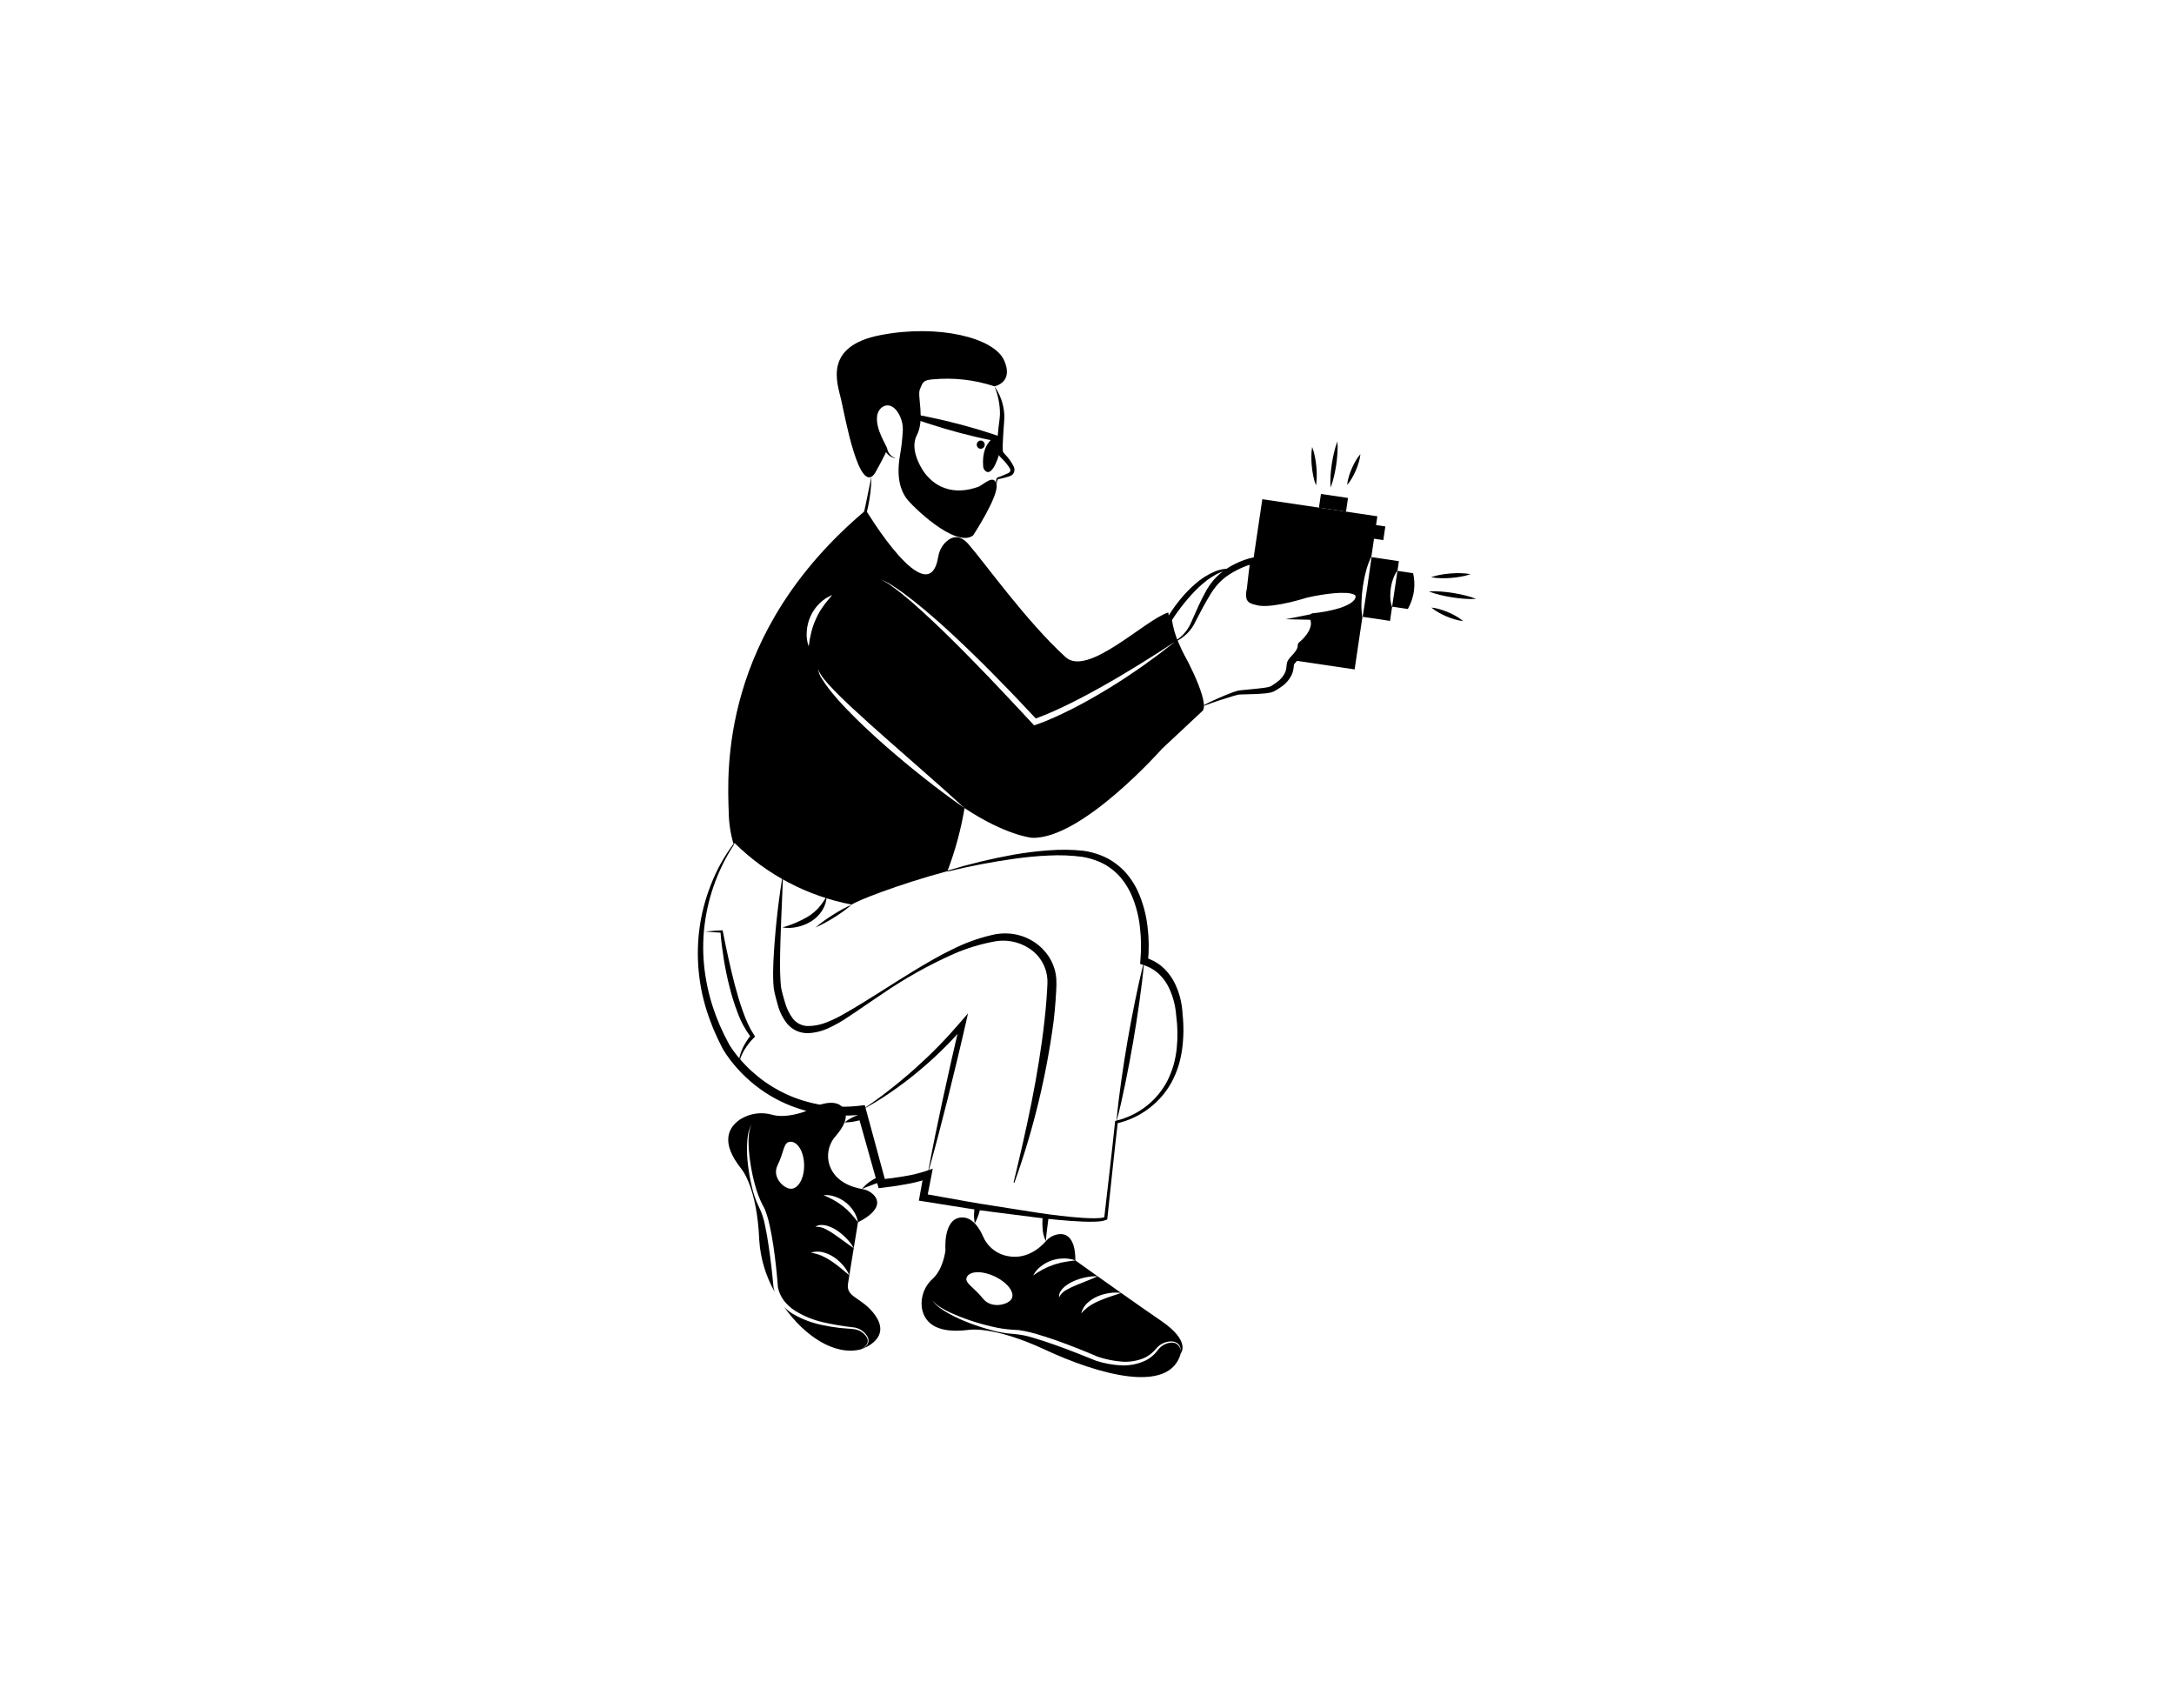 <svg width="700" height="550" viewBox="0 0 700 550" fill="none" xmlns="http://www.w3.org/2000/svg">
<path d="M383.209 214.486C381.411 212.344 379.837 210.024 378.511 207.562C377.1 205.071 376.138 202.35 375.671 199.526C375.647 199.356 375.682 199.183 375.769 199.036L375.783 199.014C377.017 196.947 378.401 194.973 379.923 193.108C381.435 191.23 383.114 189.492 384.939 187.917C386.764 186.303 388.838 184.996 391.082 184.048C393.32 183.063 395.823 182.852 398.194 183.447C395.866 183.314 393.548 183.845 391.51 184.98C390.502 185.53 389.534 186.151 388.613 186.838C387.696 187.535 386.83 188.299 385.98 189.08C384.303 190.684 382.736 192.399 381.29 194.215C379.831 196.022 378.471 197.908 377.216 199.863L377.327 199.352C377.686 202.018 378.433 204.617 379.544 207.067C380.069 208.332 380.667 209.57 381.274 210.809C381.896 212.04 382.528 213.273 383.209 214.486Z" fill="black"/>
<path d="M443.489 166.231L441.54 179.361L441.472 179.351C440.766 180.85 440.207 182.414 439.803 184.021C439.572 184.802 439.437 185.603 439.244 186.394L438.829 188.787C438.594 190.392 438.446 192.009 438.385 193.63C438.3 195.283 438.377 196.941 438.617 198.579L438.684 198.589L436.176 215.53L416.205 212.568C417.257 211.324 419.08 209.896 419.09 207.754C419.09 207.754 425.043 203.142 422.804 198.608C422.804 198.608 436.658 197.267 437.382 192.385C438.105 187.504 420.807 191.999 420.807 191.999C420.807 191.999 409.278 195.955 404.454 194.305C403.171 193.871 401.879 193.726 401.83 191.903L402.149 189.723L403.519 180.48L406.452 160.731L443.489 166.231Z" fill="black"/>
<path d="M450.425 180.683L449.962 183.809L449.885 183.799C449.29 184.637 448.828 185.561 448.515 186.539C448.322 187.002 448.235 187.485 448.091 187.948C447.985 188.43 447.907 188.903 447.821 189.385C447.679 190.349 447.624 191.325 447.657 192.299C447.678 193.326 447.853 194.344 448.178 195.318L448.245 195.328V195.338L447.57 199.911L438.761 198.599L440.257 188.999L441.617 179.38L441.54 179.361L450.425 180.683Z" fill="black"/>
<path d="M455.307 189.935C455.062 192.098 454.379 194.189 453.3 196.08L448.322 195.347L448.245 195.337V195.328L449.962 183.809L450.03 183.818L455.008 184.561C455.414 186.322 455.515 188.14 455.307 189.935Z" fill="black"/>
<path d="M434.049 160.327L425.334 159.034L424.68 163.439L433.396 164.732L434.049 160.327Z" fill="black"/>
<path d="M446.061 169.499L441.703 168.852L441.049 173.257L445.407 173.904L446.061 169.499Z" fill="black"/>
<path d="M422.492 143.9C422.872 144.885 423.162 145.903 423.36 146.94C423.571 147.958 423.728 148.986 423.828 150.02C423.935 151.054 423.985 152.093 423.978 153.132C423.99 154.188 423.905 155.243 423.725 156.284C423.343 155.299 423.052 154.282 422.855 153.244C422.643 152.227 422.488 151.198 422.389 150.164C422.283 149.13 422.234 148.091 422.24 147.052C422.229 145.996 422.314 144.941 422.492 143.9Z" fill="black"/>
<path d="M430.633 142.115C430.73 143.38 430.732 144.65 430.638 145.914C430.568 147.17 430.415 148.414 430.246 149.655C430.049 150.892 429.835 152.126 429.537 153.348C429.26 154.586 428.889 155.801 428.427 156.982C428.328 155.717 428.326 154.447 428.42 153.182C428.49 151.927 428.644 150.683 428.815 149.442C429.013 148.206 429.227 146.971 429.525 145.749C429.803 144.512 430.173 143.297 430.633 142.115Z" fill="black"/>
<path d="M433.755 156.161C433.847 155.241 434.032 154.333 434.309 153.45C434.563 152.581 434.871 151.729 435.231 150.898C435.585 150.065 435.992 149.255 436.447 148.472C436.897 147.664 437.43 146.905 438.036 146.207C437.947 147.127 437.762 148.036 437.485 148.918C437.23 149.787 436.922 150.639 436.56 151.47C436.205 152.302 435.798 153.112 435.342 153.895C434.892 154.702 434.36 155.462 433.755 156.161Z" fill="black"/>
<path d="M473.5 184.862C472.48 185.222 471.431 185.492 470.364 185.668C469.316 185.859 468.259 185.994 467.197 186.074C466.135 186.16 465.07 186.189 464.005 186.161C462.923 186.152 461.845 186.045 460.782 185.844C461.801 185.482 462.851 185.211 463.918 185.035C464.966 184.845 466.023 184.71 467.085 184.632C468.147 184.547 469.212 184.519 470.277 184.546C471.358 184.557 472.437 184.662 473.5 184.862Z" fill="black"/>
<path d="M475.319 192.822C474.019 192.902 472.714 192.886 471.416 192.775C470.126 192.688 468.85 192.518 467.576 192.331C466.306 192.118 465.039 191.886 463.785 191.572C462.516 191.278 461.27 190.89 460.058 190.412C461.359 190.33 462.663 190.345 463.962 190.456C465.251 190.544 466.528 190.714 467.802 190.902C469.071 191.117 470.338 191.349 471.592 191.664C472.861 191.958 474.107 192.345 475.319 192.822Z" fill="black"/>
<path d="M460.893 195.615C461.834 195.712 462.763 195.902 463.666 196.184C464.557 196.443 465.43 196.757 466.283 197.122C467.138 197.481 467.97 197.893 468.774 198.354C469.604 198.809 470.386 199.347 471.107 199.959C470.165 199.865 469.236 199.675 468.332 199.393C467.442 199.133 466.569 198.82 465.717 198.453C464.862 198.092 464.031 197.68 463.226 197.219C462.397 196.764 461.615 196.226 460.893 195.615Z" fill="black"/>
<path d="M378.41 206.38C379.71 205.558 380.863 204.522 381.82 203.317C382.286 202.72 382.698 202.083 383.052 201.414C383.4 200.757 383.685 200.046 384.01 199.323C385.28 196.463 386.515 193.573 388.05 190.783C388.813 189.347 389.724 187.994 390.768 186.747C391.845 185.504 393.076 184.404 394.433 183.475C395.766 182.54 397.187 181.74 398.678 181.087C400.166 180.411 401.718 179.889 403.312 179.528L403.323 179.525C403.573 179.47 403.835 179.517 404.05 179.655C404.266 179.793 404.418 180.01 404.473 180.26C404.499 180.38 404.502 180.503 404.483 180.623C403.98 183.697 403.381 186.757 402.835 189.824L402.827 189.865L402.819 189.899C402.528 190.697 402.416 191.549 402.49 192.395C402.517 192.558 402.579 192.713 402.67 192.85C402.762 192.988 402.881 193.104 403.021 193.192C403.394 193.41 403.793 193.582 404.208 193.704C404.686 193.887 405.078 193.977 405.515 194.107C405.967 194.155 406.409 194.26 406.874 194.265C407.805 194.32 408.739 194.3 409.667 194.204C413.423 193.765 417.116 192.894 420.672 191.607L420.696 191.6L420.703 191.598C423.503 190.817 426.344 190.193 429.213 189.729C430.674 189.486 432.151 189.357 433.632 189.341C434.421 189.332 435.207 189.418 435.976 189.595C436.421 189.704 436.843 189.89 437.225 190.143C437.705 190.45 438.055 190.922 438.21 191.47C438.313 191.957 438.31 192.46 438.199 192.945C438.089 193.431 437.875 193.886 437.571 194.28C437.071 194.956 436.452 195.537 435.746 195.993C434.453 196.818 433.054 197.464 431.587 197.914C428.762 198.804 425.858 199.423 422.916 199.764L423.845 198.095C424.324 199.09 424.539 200.192 424.472 201.295C424.371 202.337 424.065 203.35 423.572 204.274C423.117 205.142 422.56 205.954 421.913 206.691C421.285 207.429 420.59 208.108 419.839 208.721L420.313 207.76C420.289 208.844 419.942 209.897 419.315 210.782C418.785 211.521 418.193 212.213 417.544 212.85C417.288 213.111 417.047 213.387 416.822 213.676C416.756 213.764 416.7 213.859 416.656 213.96C416.645 213.983 416.638 214.007 416.634 214.032L416.597 214.3C416.54 215.242 416.344 216.17 416.016 217.055C415.219 218.781 413.949 220.245 412.353 221.277C411.985 221.529 411.613 221.772 411.238 222.007C410.833 222.231 410.531 222.436 410.042 222.675C409.577 222.872 409.089 223.009 408.59 223.085C408.144 223.16 407.707 223.215 407.274 223.262C405.548 223.44 403.857 223.483 402.171 223.519L399.657 223.593L399.036 223.624C398.86 223.643 398.685 223.673 398.513 223.713C398.129 223.795 397.725 223.905 397.328 224.019C394.141 224.976 390.899 225.998 387.79 227.217L387.777 227.222C387.751 227.233 387.721 227.233 387.694 227.222C387.667 227.211 387.646 227.191 387.633 227.165C387.621 227.139 387.619 227.109 387.627 227.082C387.636 227.054 387.655 227.031 387.68 227.017C389.169 226.173 390.714 225.509 392.258 224.815C393.807 224.135 395.357 223.467 396.965 222.892C397.369 222.747 397.77 222.605 398.202 222.48C398.435 222.409 398.673 222.353 398.914 222.314L399.552 222.237L402.08 221.986C403.755 221.819 405.429 221.679 407.048 221.455C407.451 221.395 407.847 221.327 408.228 221.245C408.56 221.182 408.883 221.081 409.192 220.944C409.454 220.804 409.851 220.532 410.173 220.334C410.502 220.107 410.827 219.875 411.144 219.638C412.366 218.788 413.326 217.612 413.914 216.244C414.136 215.535 414.263 214.8 414.291 214.057L414.332 213.699C414.357 213.515 414.402 213.334 414.465 213.16C414.574 212.868 414.719 212.591 414.898 212.336C415.178 211.951 415.482 211.584 415.809 211.237C416.999 209.996 417.884 208.876 417.867 207.749C417.864 207.571 417.902 207.396 417.977 207.235C418.052 207.074 418.162 206.932 418.3 206.821L418.341 206.788C418.963 206.277 419.539 205.714 420.064 205.103C420.591 204.509 421.045 203.854 421.416 203.152C421.764 202.511 421.994 201.812 422.096 201.089C422.148 200.416 422.034 199.741 421.763 199.122L421.737 199.058C421.618 198.774 421.617 198.454 421.733 198.169C421.85 197.884 422.076 197.656 422.36 197.537C422.466 197.493 422.578 197.465 422.692 197.453C425.487 197.195 428.25 196.675 430.946 195.899C432.246 195.528 433.497 195.002 434.671 194.334C435.192 194.03 435.656 193.638 436.042 193.174C436.34 192.833 436.495 192.391 436.476 191.938C436.482 191.712 436.085 191.416 435.503 191.235C434.875 191.051 434.228 190.942 433.574 190.909C432.173 190.836 430.767 190.871 429.371 191.014C426.525 191.3 423.7 191.764 420.912 192.401L420.942 192.392C419.105 192.966 417.264 193.462 415.401 193.906C413.536 194.358 411.647 194.703 409.743 194.941C408.779 195.063 407.809 195.119 406.838 195.108C406.35 195.122 405.852 195.032 405.358 194.997C404.875 194.883 404.331 194.787 403.911 194.654C403.403 194.539 402.912 194.361 402.449 194.124C402.177 193.97 401.938 193.764 401.746 193.517C401.555 193.27 401.415 192.987 401.335 192.685C401.138 191.642 401.187 190.567 401.478 189.546L401.463 189.621C401.829 186.527 402.144 183.425 402.555 180.338L403.725 181.433C400.83 182.226 398.079 183.473 395.573 185.126C394.334 185.948 393.201 186.92 392.201 188.021C391.197 189.14 390.311 190.36 389.559 191.662C387.957 194.286 386.508 197.054 385.072 199.832C383.773 202.798 381.445 205.196 378.518 206.581C378.491 206.593 378.462 206.594 378.434 206.585C378.407 206.576 378.384 206.556 378.37 206.531C378.357 206.505 378.353 206.476 378.36 206.448C378.368 206.42 378.385 206.396 378.41 206.38V206.38Z" fill="black"/>
<path d="M422.887 199.57L413.991 199.366L422.722 197.647C422.847 197.622 422.976 197.622 423.101 197.647C423.226 197.672 423.345 197.721 423.451 197.792C423.557 197.863 423.648 197.955 423.719 198.061C423.79 198.167 423.839 198.286 423.864 198.411C423.888 198.537 423.888 198.666 423.863 198.791C423.837 198.916 423.788 199.035 423.717 199.141C423.645 199.246 423.554 199.337 423.447 199.408C423.341 199.478 423.222 199.527 423.096 199.551C423.027 199.565 422.957 199.571 422.887 199.57Z" fill="black"/>
<path d="M379.467 208.082C376.968 204.966 376.187 197.2 376.187 197.2C368.768 199.418 350.273 218.135 343.076 211.555C330.322 199.881 317.172 181.32 311.808 175.174C308.538 171.44 305.73 173.148 304.032 175.049C302.998 176.252 302.325 177.724 302.093 179.294C298.986 197.923 278.803 164.243 278.803 164.243C231.646 203.866 234.212 248.843 234.646 261.598C234.697 265.073 235.229 268.524 236.228 271.853C236.421 271.583 236.537 271.438 236.537 271.438C246.871 281.644 260.01 288.543 274.279 291.255C275.388 290.222 288.827 284.858 305.064 280.478C307.564 273.909 309.409 267.11 310.573 260.179C306.048 257.044 301.639 253.764 297.346 250.339C293.024 246.943 288.818 243.402 284.679 239.784C280.569 236.128 276.527 232.394 272.706 228.41C270.796 226.422 268.944 224.377 267.226 222.206C266.367 221.12 265.565 219.99 264.824 218.82C263.997 217.704 263.49 216.383 263.358 215C263.469 215.662 263.718 216.293 264.091 216.852C264.436 217.436 264.819 217.997 265.239 218.531C266.087 219.595 266.989 220.615 267.94 221.589C269.802 223.576 271.78 225.467 273.767 227.339C277.762 231.072 281.843 234.719 285.952 238.337L298.301 249.191C302.431 252.799 306.521 256.462 310.573 260.179C323.877 268.997 332.252 269.74 332.252 269.74C348.267 270.377 374.161 241.077 374.161 241.077L387.185 228.892C389.626 226.451 381.966 211.198 379.467 208.082ZM265.017 195.27C264.129 196.496 263.372 197.812 262.76 199.197C262.119 200.573 261.612 202.007 261.245 203.48C260.865 205.011 260.582 206.564 260.396 208.131C259.827 206.57 259.613 204.902 259.769 203.249C259.875 201.57 260.291 199.924 260.994 198.396C261.684 196.856 262.659 195.462 263.869 194.286C265.037 193.111 266.432 192.185 267.969 191.565C266.927 192.858 265.876 193.987 265.017 195.27ZM373.235 210.571C371.469 211.854 369.733 213.166 367.948 214.421C364.378 216.91 360.751 219.351 357.017 221.608C353.293 223.875 349.501 226.056 345.613 228.043C343.655 229.027 341.687 229.992 339.69 230.889C337.681 231.813 335.627 232.634 333.535 233.349L332.975 233.542L332.551 233.089C328.701 228.95 324.852 224.811 320.954 220.72C319.025 218.656 317.047 216.64 315.079 214.613C313.13 212.559 311.123 210.571 309.136 208.555C307.158 206.548 305.113 204.599 303.106 202.612C301.061 200.663 299.006 198.724 296.922 196.823C294.838 194.903 292.703 193.054 290.516 191.276C289.406 190.408 288.297 189.53 287.139 188.719C286.017 187.862 284.8 187.137 283.512 186.558C284.843 187.057 286.112 187.707 287.293 188.497C288.499 189.24 289.647 190.08 290.805 190.9C293.082 192.588 295.32 194.344 297.491 196.158C301.852 199.795 306.039 203.625 310.139 207.532C314.249 211.44 318.275 215.427 322.218 219.495C326.058 223.374 329.772 227.368 333.515 231.333C337.355 229.888 341.113 228.236 344.774 226.384C348.643 224.464 352.454 222.399 356.216 220.257L359.043 218.637L361.841 216.968C363.712 215.887 365.545 214.72 367.398 213.591L372.926 210.127C374.74 208.931 376.553 207.744 378.396 206.577C376.689 207.928 374.968 209.259 373.235 210.571L373.235 210.571Z" fill="black"/>
<path d="M373.823 425.231C370.225 422.771 365.507 419.472 361.001 416.288H360.992L357.422 417.485C356.264 417.899 355.107 418.285 354.016 418.787C352.912 419.243 351.852 419.801 350.852 420.456C349.842 421.147 348.927 421.967 348.131 422.897C348.448 421.608 349.132 420.438 350.1 419.53C351.072 418.632 352.191 417.908 353.409 417.388C354.604 416.882 355.859 416.529 357.142 416.336C358.416 416.127 359.713 416.111 360.992 416.288C358.3 414.387 355.685 412.535 353.428 410.924C351.141 412.004 348.855 412.796 346.646 413.731C345.548 414.17 344.481 414.683 343.452 415.265C342.387 415.781 341.527 416.641 341.011 417.706C340.948 417.041 341.104 416.374 341.455 415.806C341.803 415.238 342.24 414.73 342.748 414.3C343.743 413.478 344.86 412.815 346.057 412.333C347.226 411.856 348.437 411.491 349.675 411.242C350.908 410.981 352.169 410.874 353.428 410.924C349.222 407.943 346.231 405.791 346.231 405.791C345.594 405.926 344.977 405.955 344.359 406.062C343.751 406.168 343.144 406.226 342.555 406.361C342.256 406.428 341.967 406.486 341.667 406.534L340.799 406.766C340.222 406.907 339.652 407.078 339.092 407.277C337.96 407.661 336.863 408.138 335.811 408.705C334.72 409.278 333.672 409.929 332.676 410.654C333.269 409.495 334.121 408.489 335.165 407.711C336.197 406.906 337.354 406.274 338.59 405.84C339.83 405.417 341.129 405.195 342.439 405.184C343.729 405.157 345.014 405.363 346.231 405.791C346.231 405.791 346.79 396.028 340.24 397.485C338.88 397.804 337.66 398.552 336.757 399.617C334.866 401.788 330.119 406.091 323.366 404.161C321.858 403.72 320.466 402.951 319.289 401.911C318.111 400.87 317.178 399.583 316.555 398.141C315.32 395.324 312.995 391.638 309.367 391.995C303.569 392.565 304.428 402.55 304.428 402.55C304.428 402.55 303.752 408.502 300.453 411.59C299.133 412.726 298.111 414.167 297.474 415.787C296.837 417.408 296.604 419.159 296.796 420.89C297.433 425.251 300.723 429.582 311.866 428.184C311.866 428.184 319.661 426.707 336.477 434.551C353.303 442.395 376.631 449.187 380.21 435.689C380.285 435.05 380.164 434.403 379.865 433.833C379.565 433.263 379.1 432.797 378.531 432.496C377.941 432.271 377.298 432.218 376.679 432.342C376.051 432.423 375.444 432.615 374.884 432.911C374.044 433.345 373.317 433.969 372.762 434.734C372.559 434.985 372.357 435.284 372.125 435.525C371.209 436.552 370.11 437.399 368.884 438.024C366.413 439.202 363.687 439.746 360.953 439.606C358.258 439.463 355.593 438.973 353.023 438.15H353.003L352.955 438.13C348.585 436.336 344.166 434.609 339.719 433.027C337.49 432.236 335.252 431.483 332.994 430.817C330.793 430.098 328.512 429.648 326.202 429.476C323.783 429.318 321.389 428.894 319.063 428.213C316.753 427.594 314.476 426.857 312.242 426.003C310.001 425.171 307.822 424.181 305.72 423.041C304.665 422.478 303.65 421.843 302.681 421.141C302.194 420.796 301.736 420.412 301.311 419.993C300.875 419.583 300.493 419.119 300.173 418.613C300.92 419.534 301.825 420.314 302.845 420.919C303.842 421.548 304.88 422.109 305.952 422.598C308.098 423.576 310.294 424.439 312.532 425.183C314.765 425.936 317.035 426.577 319.333 427.103C321.596 427.657 323.905 428.002 326.231 428.135C326.791 428.155 327.476 428.193 328.084 428.251C328.682 428.357 329.29 428.425 329.888 428.55L331.653 428.946L333.399 429.409C335.696 430.074 337.963 430.817 340.22 431.599C344.706 433.21 349.138 434.956 353.515 436.837C355.944 437.647 358.46 438.165 361.011 438.381C363.56 438.613 366.127 438.205 368.478 437.195C369.626 436.658 370.666 435.916 371.546 435.005C371.778 434.773 371.961 434.532 372.193 434.281C372.416 434.017 372.658 433.769 372.916 433.538C373.427 433.073 374.01 432.695 374.643 432.419C375.27 432.134 375.943 431.964 376.631 431.917C377.321 431.832 378.021 431.936 378.657 432.216C378.971 432.363 379.252 432.572 379.482 432.831C379.713 433.089 379.888 433.392 379.998 433.721C380.212 434.354 380.284 435.026 380.21 435.69C380.21 435.69 383.558 431.869 373.823 425.231ZM325.72 418.179C324.61 420.128 319.208 421.488 316.526 418.131C313.419 414.224 310.264 412.989 311.374 411.049C312.493 409.11 316.603 409.13 320.568 411.098C324.533 413.075 326.839 416.24 325.72 418.179Z" fill="black"/>
<path d="M337.664 391.716L337.191 395.391C337.027 396.781 336.825 398.16 336.757 399.617C336.106 398.29 335.745 396.84 335.696 395.362C335.599 394.074 335.619 392.779 335.754 391.494C336.4 391.571 337.037 391.648 337.664 391.716Z" fill="black"/>
<path d="M315.744 388.638C315.571 389.4 315.378 390.152 315.137 390.905C314.816 391.941 314.392 392.943 313.873 393.896C313.663 392.829 313.585 391.74 313.641 390.654C313.674 389.882 313.752 389.112 313.873 388.348C314.49 388.445 315.108 388.541 315.744 388.638Z" fill="black"/>
<path d="M279.083 430.567C278.651 429.867 278.07 429.271 277.381 428.821C276.692 428.371 275.913 428.077 275.099 427.962C273.468 427.75 271.713 427.721 270.024 427.499C268.326 427.296 266.635 427.016 264.95 426.659C261.539 425.995 258.265 424.763 255.263 423.013C254.262 422.395 253.333 421.667 252.494 420.842C259.074 430.094 268.645 436.577 277.154 434.464C277.163 434.464 277.173 434.455 277.183 434.455C277.947 434.112 278.602 433.565 279.074 432.872C279.29 432.527 279.406 432.128 279.408 431.721C279.409 431.313 279.297 430.914 279.083 430.567ZM281.264 422.762C277.183 417.639 272.369 417.658 273.044 413.326C273.189 412.42 273.333 411.503 273.478 410.596L270.593 408.203C269.638 407.441 268.693 406.689 267.689 406.033C266.7 405.377 265.662 404.799 264.583 404.306C263.447 403.848 262.267 403.508 261.062 403.293C262.325 402.912 263.666 402.872 264.95 403.177C266.226 403.505 267.439 404.043 268.538 404.769C269.605 405.506 270.575 406.374 271.423 407.355C272.277 408.314 272.971 409.406 273.478 410.586C273.97 407.49 274.462 404.46 274.896 401.846C272.774 400.476 270.892 398.961 268.924 397.61C267.968 396.922 266.962 396.306 265.914 395.768C264.884 395.186 263.708 394.915 262.528 394.986C263.073 394.61 263.718 394.405 264.38 394.398C265.043 394.382 265.703 394.47 266.339 394.658C267.569 395.039 268.732 395.612 269.783 396.356C270.815 397.086 271.771 397.916 272.639 398.836C273.519 399.736 274.278 400.748 274.896 401.846C275.687 396.983 276.266 393.51 276.266 393.51C275.456 392.526 274.761 391.561 273.931 390.703C273.15 389.835 272.291 389.041 271.365 388.329C270.45 387.595 269.471 386.943 268.442 386.38C267.377 385.792 266.282 385.261 265.162 384.789C266.435 384.683 267.716 384.858 268.915 385.3C271.378 386.134 273.481 387.785 274.877 389.979C275.568 391.053 276.04 392.253 276.266 393.51C276.266 393.51 285.74 389.265 281.215 384.615C280.207 383.636 278.913 383.004 277.52 382.811C274.578 382.309 268.23 380.505 266.802 374.07C266.509 372.572 266.574 371.025 266.991 369.557C267.409 368.088 268.167 366.739 269.204 365.619C271.259 363.255 273.613 359.589 271.529 356.801C268.201 352.344 259.209 357.853 259.209 357.853C259.209 357.853 253.276 360.158 248.78 358.952C247.023 358.429 245.175 358.291 243.36 358.547C241.545 358.803 239.807 359.448 238.264 360.438C234.453 363.062 231.964 367.838 238.631 376.241C238.631 376.241 243.773 381.894 244.477 399.385C244.866 405.192 246.554 410.836 249.417 415.902C249.279 415.472 249.167 415.034 249.079 414.59V414.561L249.069 414.523C248.664 410.085 248.162 405.637 247.506 401.238C247.188 399.038 246.822 396.839 246.349 394.677C245.975 392.535 245.293 390.459 244.323 388.512C243.32 386.451 242.565 384.278 242.075 382.039C241.552 379.841 241.152 377.615 240.879 375.372C240.579 373.138 240.463 370.882 240.531 368.629C240.558 367.5 240.668 366.375 240.859 365.262C241.029 364.142 241.427 363.068 242.027 362.107C241.522 363.102 241.22 364.188 241.139 365.3C241.022 366.406 240.986 367.518 241.033 368.629C241.128 370.848 241.363 373.058 241.737 375.247C242.094 377.44 242.574 379.611 243.175 381.75C243.739 383.862 244.518 385.912 245.5 387.866L245.915 388.619C246.059 388.889 246.175 389.159 246.301 389.429C246.522 389.97 246.715 390.519 246.889 391.06C247.246 392.16 247.535 393.259 247.777 394.359C248.278 396.568 248.664 398.787 249.002 401.016C249.658 405.444 250.14 409.872 250.468 414.339L250.478 414.407C250.772 415.959 251.416 417.424 252.359 418.691C253.359 419.977 254.565 421.089 255.929 421.98C258.771 423.751 261.893 425.026 265.162 425.752C268.476 426.494 271.829 427.051 275.205 427.421C276.074 427.59 276.896 427.946 277.613 428.466C278.33 428.986 278.924 429.657 279.353 430.432C279.563 430.829 279.666 431.275 279.653 431.724C279.626 432.173 279.472 432.604 279.209 432.969C278.695 433.624 278.015 434.13 277.241 434.435C278.225 434.107 287.593 430.692 281.264 422.762V422.762ZM254.723 382.743C252.359 382.762 248.471 379.01 250.353 375.218C252.543 370.799 252.176 367.625 254.549 367.606C256.913 367.577 258.872 370.944 258.92 375.131C258.968 379.309 257.087 382.714 254.723 382.743Z" fill="black"/>
<path d="M283.724 380.428L281.727 381.171C280.337 381.701 278.939 382.174 277.52 382.811C278.501 381.592 279.711 380.576 281.08 379.82C281.785 379.405 282.498 379.01 283.232 378.662L283.724 380.428Z" fill="black"/>
<path d="M278.167 360.332C277.231 360.602 276.285 360.843 275.33 361.027C274.207 361.259 273.063 361.379 271.915 361.383C272.826 360.678 273.813 360.076 274.858 359.589C275.766 359.161 276.701 358.791 277.655 358.479L278.167 360.332Z" fill="black"/>
<path d="M305.028 280.345C312.099 278.178 319.294 276.439 326.574 275.137C330.227 274.526 333.91 274.047 337.623 273.789C341.364 273.483 345.126 273.526 348.86 273.919C350.766 274.184 352.635 274.673 354.427 275.376C355.33 275.729 356.21 276.139 357.062 276.601C358.749 277.574 360.306 278.758 361.694 280.125C363.716 282.216 365.354 284.646 366.533 287.304C368.056 290.8 369.049 294.504 369.48 298.293C369.958 302.055 370.006 305.859 369.624 309.632L368.745 308.295C370.665 308.88 372.454 309.829 374.015 311.091C375.524 312.378 376.796 313.919 377.775 315.645C378.711 317.339 379.433 319.143 379.927 321.015C380.421 322.877 380.712 324.788 380.793 326.713L380.786 326.621C381.186 330.365 381.131 334.143 380.622 337.873C380.361 339.744 379.948 341.59 379.387 343.393C378.799 345.192 378.052 346.934 377.153 348.599C375.311 351.908 372.779 354.783 369.728 357.027C366.704 359.283 363.237 360.874 359.554 361.698L359.921 361.307C359.334 366.473 358.728 371.637 358.197 376.81L356.551 392.322L356.522 392.602L356.28 392.719C355.652 392.988 354.985 393.155 354.304 393.212C353.666 393.286 353.035 393.326 352.407 393.344C351.15 393.383 349.902 393.364 348.659 393.314C346.17 393.22 343.696 393.025 341.225 392.804C336.287 392.383 331.38 391.694 326.469 391.073C321.562 390.414 316.631 389.89 311.744 389.088L297.072 386.756L295.861 386.563L296.085 385.324L297.417 377.964L299.113 379.392C296.663 380.237 294.148 380.878 291.593 381.311C289.079 381.773 286.582 382.135 284.032 382.423L282.905 382.55L282.589 381.426L275.948 357.805L277.519 358.88C272.411 359.434 267.249 359.226 262.201 358.263C257.144 357.243 252.301 355.36 247.882 352.697C243.479 350.038 239.554 346.656 236.274 342.693C235.455 341.707 234.674 340.688 233.945 339.624C233.577 339.094 233.228 338.55 232.888 337.984C232.508 337.356 232.297 336.832 231.993 336.251C231.423 335.118 230.86 333.983 230.372 332.814L229.609 331.076L228.928 329.303C225.214 319.833 223.915 309.587 225.147 299.49C225.776 294.488 227.03 289.585 228.881 284.896C230.687 280.213 233.122 275.798 236.117 271.771L236.339 271.935C230.909 280.251 227.588 289.766 226.667 299.656C226.217 304.55 226.383 309.481 227.162 314.333C227.918 319.178 229.236 323.918 231.089 328.457L231.781 330.159L232.552 331.827C233.046 332.949 233.612 334.035 234.183 335.116C234.465 335.634 234.749 336.257 235.028 336.687C235.34 337.182 235.672 337.682 236.025 338.168C236.724 339.145 237.478 340.091 238.268 341.005C243.006 346.537 249.048 350.8 255.848 353.411C262.647 356.021 269.99 356.896 277.213 355.956L278.457 355.824L278.784 357.031L285.206 380.722L283.764 379.725C286.211 379.477 288.695 379.145 291.129 378.724C293.536 378.344 295.909 377.77 298.223 377.006L300.342 376.259L299.919 378.434L298.492 385.776L297.505 384.345L312.088 386.949C314.515 387.41 316.957 387.756 319.395 388.146L326.712 389.299C331.593 390.058 336.46 390.896 341.368 391.431C343.816 391.711 346.268 391.967 348.718 392.121C349.943 392.201 351.169 392.25 352.384 392.243C352.992 392.241 353.596 392.217 354.188 392.163C354.743 392.134 355.289 392.015 355.805 391.812L355.534 392.209L357.323 376.713C357.936 371.55 358.475 366.378 359.033 361.209L359.067 360.893L359.4 360.818C362.92 359.973 366.219 358.386 369.075 356.163C371.923 353.948 374.253 351.139 375.905 347.932C376.706 346.328 377.362 344.655 377.866 342.934C378.345 341.202 378.684 339.435 378.878 337.649C379.257 334.058 379.2 330.434 378.708 326.856L378.707 326.853L378.701 326.764C378.568 325.02 378.25 323.295 377.751 321.619C377.273 319.946 376.597 318.336 375.736 316.824C374.876 315.363 373.768 314.063 372.462 312.981C371.155 311.935 369.66 311.148 368.058 310.662L367.081 310.321L367.178 309.325C367.508 305.752 367.465 302.154 367.051 298.589C366.677 295.035 365.776 291.557 364.378 288.268C363.673 286.657 362.794 285.128 361.755 283.709C361.237 283.007 360.68 282.335 360.085 281.696C358.862 280.455 357.487 279.373 355.993 278.476C355.231 278.047 354.444 277.666 353.635 277.334C352 276.669 350.298 276.183 348.558 275.883C344.965 275.405 341.334 275.26 337.714 275.452C334.064 275.598 330.412 275.964 326.777 276.465C319.486 277.482 312.252 278.866 305.1 280.611L305.028 280.345Z" fill="black"/>
<path d="M251.945 298.61C254.861 297.793 257.658 296.596 260.263 295.052C261.496 294.276 262.617 293.335 263.594 292.254C264.592 291.102 265.463 289.846 266.191 288.507C266.123 290.143 265.625 291.731 264.746 293.113C263.86 294.524 262.666 295.717 261.254 296.603C259.864 297.471 258.334 298.091 256.732 298.435C255.163 298.803 253.537 298.863 251.945 298.61Z" fill="black"/>
<path d="M262.594 298.61C264.355 297.116 266.225 295.758 268.19 294.545C270.132 293.297 272.166 292.198 274.275 291.258C272.516 292.753 270.645 294.112 268.68 295.323C266.737 296.57 264.702 297.668 262.594 298.61Z" fill="black"/>
<path d="M252.082 283.09L251.523 296.407C251.356 300.841 251.188 305.273 251.162 309.685C251.136 311.89 251.187 314.093 251.335 316.243L251.489 317.828C251.596 318.324 251.65 318.774 251.789 319.309C252.085 320.394 252.358 321.455 252.675 322.483C253.192 324.474 254.089 326.346 255.317 327.997C255.908 328.734 256.657 329.328 257.509 329.736C258.36 330.144 259.293 330.355 260.238 330.353C262.318 330.33 264.375 329.906 266.295 329.105C268.32 328.298 270.277 327.331 272.148 326.213C275.991 324.032 279.762 321.668 283.519 319.294C287.27 316.909 291.026 314.525 294.834 312.216C298.652 309.925 302.494 307.646 306.542 305.716C310.574 303.665 314.838 302.107 319.242 301.075C321.539 300.497 323.927 300.377 326.27 300.721C328.649 301.085 330.922 301.952 332.939 303.266C334.981 304.584 336.699 306.345 337.968 308.419C339.248 310.521 339.99 312.906 340.128 315.364C340.175 316.521 340.163 317.679 340.091 318.835C340.023 319.955 339.972 321.078 339.879 322.195C339.719 324.432 339.507 326.662 339.242 328.885C336.886 346.586 332.657 363.987 326.626 380.795L326.361 380.716C330.545 363.442 334.376 346.095 336.316 328.552C336.551 326.361 336.787 324.17 336.943 321.976C337.037 320.879 337.089 319.782 337.16 318.685C337.198 317.603 337.307 316.444 337.253 315.497C337.156 313.485 336.585 311.524 335.586 309.775C334.587 308.025 333.188 306.537 331.504 305.431C329.782 304.281 327.844 303.492 325.808 303.113C323.771 302.734 321.68 302.772 319.659 303.225C315.367 304.058 311.179 305.355 307.167 307.093C299.065 310.689 291.312 315.025 284.006 320.046L278.486 323.781C276.655 325.045 274.824 326.311 272.946 327.527C271.073 328.804 269.099 329.927 267.043 330.885C264.909 331.93 262.584 332.53 260.211 332.651C258.931 332.667 257.663 332.415 256.487 331.912C255.308 331.376 254.267 330.581 253.44 329.585C251.963 327.694 250.904 325.512 250.331 323.182C250.01 322.082 249.747 320.986 249.474 319.924C249.341 319.383 249.246 318.729 249.138 318.136L248.995 316.402C248.894 314.117 248.928 311.873 249.023 309.638C249.471 300.735 250.4 291.864 251.807 283.062L252.082 283.09Z" fill="black"/>
<path d="M277.367 357.422C280.371 355.454 283.28 353.362 286.096 351.149C288.919 348.949 291.667 346.663 294.341 344.292C297 341.908 299.611 339.472 302.096 336.915C304.605 334.379 306.985 331.725 309.312 329.027L311.688 326.271L310.887 329.821C309.972 333.876 308.986 337.915 308.033 341.962L305.065 354.077C304.054 358.11 303.02 362.138 301.964 366.161C300.871 370.175 299.825 374.2 298.667 378.199C299.398 374.1 300.242 370.028 301.038 365.944C301.868 361.869 302.724 357.8 303.605 353.736L306.305 341.559C307.242 337.508 308.146 333.45 309.12 329.408L310.695 330.202C308.312 332.917 305.898 335.611 303.284 338.105C300.719 340.647 298.013 343.041 295.229 345.333C292.459 347.642 289.557 349.787 286.588 351.825C283.627 353.869 280.547 355.738 277.367 357.422Z" fill="black"/>
<path d="M368.406 309.478C368.037 313.857 367.489 318.206 366.878 322.544C366.278 326.884 365.573 331.206 364.846 335.524C364.086 339.836 363.303 344.145 362.415 348.435C361.537 352.727 360.596 357.008 359.474 361.258C359.84 356.878 360.388 352.529 360.999 348.191C361.599 343.851 362.305 339.529 363.033 335.211C363.796 330.899 364.579 326.591 365.468 322.301C366.345 318.009 367.286 313.728 368.406 309.478Z" fill="black"/>
<path d="M227.064 299.924C228.83 299.763 230.597 299.634 232.363 299.538L232.676 299.52L232.746 299.876C233.308 302.763 233.906 305.652 234.544 308.521C235.16 311.396 235.86 314.248 236.593 317.084C237.348 319.914 238.144 322.731 239.146 325.461C239.606 326.845 240.175 328.176 240.76 329.497L241.71 331.437L242.83 333.26L243.126 333.742L242.782 334.08C242.199 334.66 241.653 335.276 241.147 335.925C240.635 336.581 240.158 337.263 239.717 337.968C239.289 338.684 238.913 339.43 238.592 340.2C238.287 340.988 238.074 341.807 237.957 342.643C237.919 341.781 237.998 340.917 238.193 340.076C238.403 339.232 238.69 338.408 239.051 337.617C239.415 336.825 239.835 336.061 240.309 335.33C240.781 334.588 241.302 333.877 241.869 333.204L241.821 334.024C240.001 331.601 238.55 328.922 237.516 326.074C236.439 323.289 235.546 320.436 234.844 317.534C234.109 314.65 233.526 311.735 233.045 308.808C232.582 305.875 232.194 302.938 231.98 299.972L232.363 300.31C230.597 300.21 228.83 300.082 227.064 299.924Z" fill="black"/>
<path d="M320.201 124.387C320.201 124.387 326.553 123.215 323.295 115.985C320.037 108.756 302.235 104.3 283.596 107.873C264.957 111.445 269.614 123.361 270.839 128.702C272.064 134.043 276.635 159.689 281.697 152.403C281.697 152.403 285.662 145.393 285.656 144.501C285.65 143.61 281.664 138.106 282.463 133.676C282.96 130.913 286.256 128.843 288.873 132.437C290.183 134.291 290.822 136.536 290.686 138.802C290.541 141.441 290.236 144.07 289.772 146.673C288.514 154.051 290.145 157.963 291.736 160.3C293.327 162.637 307.599 176.636 313.32 172.403C313.32 172.403 321.629 159.742 320.861 156.032C320.093 152.323 316.642 156.18 314.863 156.786C313.084 157.392 304.16 160.632 297.744 152.295C297.744 152.295 292.497 145.347 295.196 140.157C297.895 134.968 295.259 127.527 296.195 125.321C297.132 123.116 297.186 122.402 300.275 122.144C307.001 121.502 313.787 122.266 320.201 124.387Z" fill="black"/>
<path d="M320.201 124.387C322.042 126.991 323.133 130.051 323.356 133.233C323.406 134.037 323.395 134.843 323.325 135.645L323.163 137.95C323.053 139.484 322.94 141.018 322.896 142.539C322.862 143.297 322.837 144.061 322.866 144.778C322.868 145.017 322.895 145.255 322.947 145.489C323.074 145.686 323.352 145.993 323.589 146.274C324.733 147.436 325.687 148.772 326.415 150.231C326.633 150.711 326.692 151.248 326.585 151.764C326.46 152.295 326.136 152.758 325.68 153.057C325.294 153.264 324.883 153.422 324.457 153.525L323.329 153.853C322.949 153.952 322.566 154.045 322.173 154.123C321.978 154.161 321.767 154.196 321.567 154.216C321.509 154.221 321.454 154.238 321.404 154.267C321.353 154.296 321.31 154.335 321.277 154.383C321.092 154.686 320.984 155.029 320.962 155.383C320.911 155.765 320.893 156.151 320.909 156.536C320.634 155.761 320.615 154.917 320.855 154.13C320.913 154.006 320.998 153.897 321.103 153.811C321.209 153.724 321.332 153.662 321.465 153.628C321.645 153.581 321.811 153.525 321.99 153.46C322.341 153.33 322.694 153.182 323.045 153.029L324.1 152.569C324.416 152.451 324.717 152.298 324.999 152.113C325.178 151.956 325.295 151.74 325.33 151.505C325.348 151.252 325.283 151 325.146 150.787C324.363 149.544 323.422 148.408 322.347 147.407C322.039 147.099 321.756 146.767 321.503 146.413C321.336 146.144 321.232 145.842 321.199 145.528C321.163 145.292 321.146 145.082 321.133 144.873C321.086 144.045 321.098 143.26 321.122 142.471C321.203 140.901 321.324 139.348 321.493 137.799L321.781 135.484C321.876 134.714 321.955 134.015 321.976 133.264C321.974 130.217 321.371 127.2 320.201 124.387Z" fill="black"/>
<path d="M315.781 144.501C316.126 144.489 316.453 144.343 316.693 144.095C316.933 143.846 317.068 143.514 317.068 143.169C317.068 142.823 316.933 142.491 316.693 142.243C316.453 141.994 316.126 141.849 315.781 141.837C315.436 141.849 315.109 141.994 314.869 142.243C314.629 142.491 314.495 142.823 314.495 143.169C314.495 143.514 314.629 143.846 314.869 144.095C315.109 144.343 315.436 144.489 315.781 144.501Z" fill="black"/>
<path d="M322.655 141.392C322.649 141.213 322.602 141.037 322.52 140.877C322.437 140.718 322.319 140.579 322.175 140.471C322.031 140.363 321.865 140.289 321.689 140.254C321.513 140.219 321.331 140.224 321.157 140.268C320.593 140.077 320.029 139.883 319.467 139.697C317.817 139.138 316.147 138.656 314.491 138.142L309.485 136.734C306.136 135.834 302.753 135.044 299.358 134.334C295.946 133.603 292.499 133.047 289.031 132.667C292.229 134.058 295.495 135.286 298.817 136.345C302.121 137.428 305.447 138.424 308.798 139.307L313.843 140.576C315.537 140.954 317.225 141.374 318.927 141.699L318.991 141.711C317.552 143.143 316.233 145.673 316.562 150.109C316.591 150.676 316.836 151.21 317.246 151.602C318.163 152.435 319.998 152.587 322.194 144.668C322.494 143.602 322.649 142.5 322.655 141.392Z" fill="black"/>
<path d="M288.49 147.598C287.66 147.482 286.879 147.138 286.233 146.605C285.562 146.045 285.049 145.319 284.744 144.5L285.597 144.255C285.73 145.003 286.056 145.703 286.542 146.287C287.057 146.895 287.732 147.349 288.49 147.598Z" fill="black"/>
<path d="M280.584 153.496C280.554 156.72 280.197 159.933 279.516 163.084C279.186 164.67 278.735 166.228 278.165 167.745C277.879 168.509 277.526 169.248 277.111 169.952C276.717 170.677 276.124 171.276 275.402 171.677C275.999 171.157 276.454 170.494 276.725 169.75C277.031 169.023 277.293 168.278 277.51 167.52C277.954 166.002 278.319 164.454 278.649 162.897C279.326 159.784 279.884 156.641 280.584 153.496Z" fill="black"/>
</svg>
